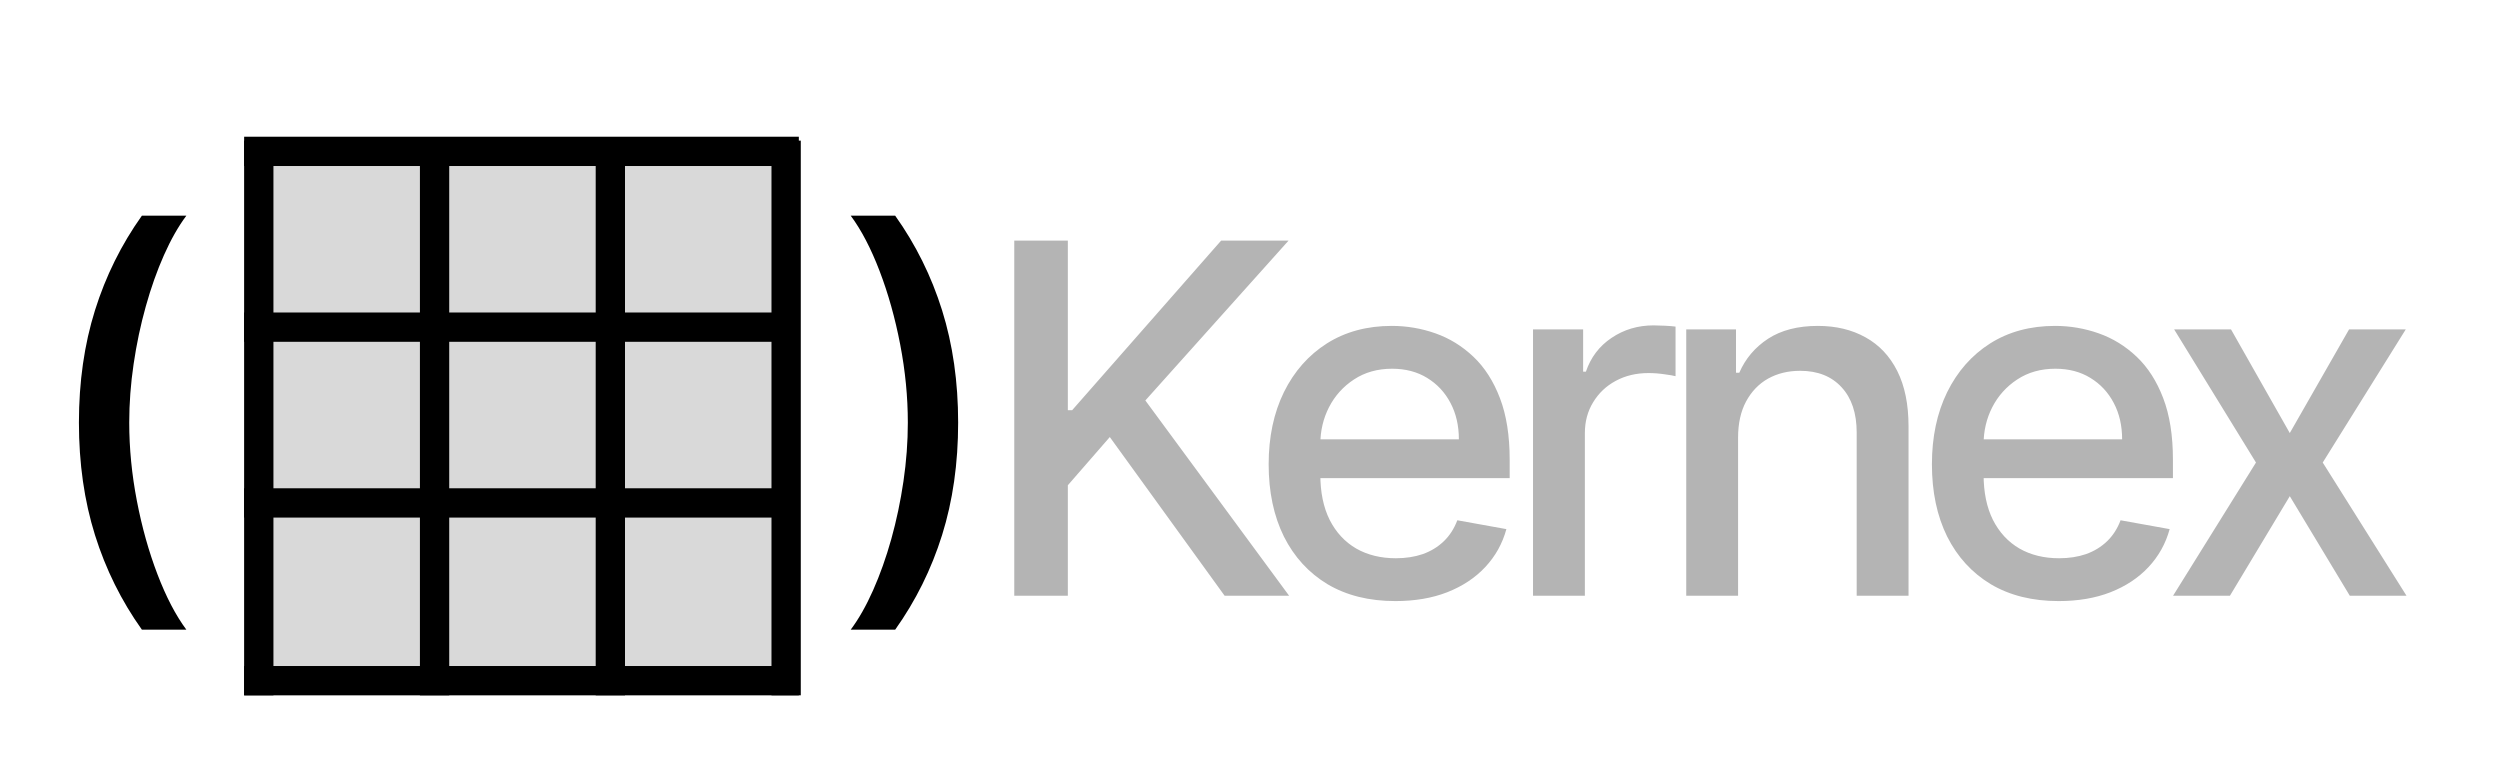 <svg width="1280" height="401" viewBox="0 0 1280 401" fill="none" xmlns="http://www.w3.org/2000/svg">
<rect width="1280" height="401" fill="#1E1E1E"/>
<rect width="1280" height="401" fill="white"/>
<path d="M125 72H409V356H125V72Z" fill="#D9D9D9"/>
<line x1="132.5" y1="72" x2="132.5" y2="356" stroke="black" stroke-width="15"/>
<line x1="312.5" y1="72" x2="312.5" y2="356" stroke="black" stroke-width="15"/>
<line x1="222.5" y1="72" x2="222.5" y2="356" stroke="black" stroke-width="15"/>
<line x1="402.5" y1="72" x2="402.5" y2="356" stroke="black" stroke-width="15"/>
<line x1="125" y1="77.5" x2="409" y2="77.5" stroke="black" stroke-width="15"/>
<line x1="125" y1="348.5" x2="409" y2="348.5" stroke="black" stroke-width="15"/>
<line x1="125" y1="167.5" x2="409" y2="167.5" stroke="black" stroke-width="15"/>
<line x1="125" y1="257.5" x2="409" y2="257.5" stroke="black" stroke-width="15"/>
<path d="M40.409 216.368C40.409 195.538 43.151 176.371 48.636 158.865C54.12 141.359 62.125 125.211 72.651 110.42H95.419C91.32 115.904 87.497 122.635 83.952 130.612C80.406 138.589 77.304 147.342 74.645 156.871C71.986 166.344 69.909 176.177 68.413 186.37C66.917 196.508 66.169 206.507 66.169 216.368C66.169 229.553 67.471 242.903 70.075 256.42C72.678 269.937 76.196 282.485 80.628 294.063C85.06 305.641 89.99 315.087 95.419 322.399H72.651C62.125 307.608 54.12 291.46 48.636 273.954C43.151 256.448 40.409 237.253 40.409 216.368ZM490.57 216.368C490.57 237.253 487.828 256.448 482.343 273.954C476.859 291.46 468.854 307.608 458.329 322.399H435.56C439.66 316.915 443.482 310.184 447.027 302.207C450.573 294.229 453.675 285.504 456.334 276.031C458.993 266.503 461.071 256.642 462.566 246.449C464.062 236.256 464.81 226.229 464.81 216.368C464.81 203.239 463.508 189.915 460.905 176.398C458.301 162.881 454.783 150.334 450.351 138.756C445.919 127.178 440.989 117.732 435.56 110.42H458.329C468.854 125.211 476.859 141.359 482.343 158.865C487.828 176.371 490.57 195.538 490.57 216.368Z" fill="black"/>
<path d="M519.302 305V123.182H546.735V210.007H548.954L625.215 123.182H659.75L586.419 205.036L660.016 305H626.991L568.219 223.768L546.735 248.448V305H519.302ZM714.449 307.752C701.014 307.752 689.443 304.882 679.736 299.141C670.089 293.34 662.632 285.202 657.364 274.727C652.156 264.192 649.552 251.851 649.552 237.706C649.552 223.738 652.156 211.428 657.364 200.774C662.632 190.121 669.971 181.805 679.381 175.827C688.851 169.85 699.919 166.861 712.584 166.861C720.279 166.861 727.736 168.133 734.957 170.678C742.177 173.223 748.658 177.218 754.399 182.663C760.14 188.108 764.668 195.181 767.982 203.881C771.297 212.522 772.954 223.028 772.954 235.398V244.808H664.555V224.922H746.942C746.942 217.938 745.521 211.753 742.68 206.367C739.839 200.922 735.844 196.631 730.695 193.494C725.605 190.357 719.628 188.789 712.762 188.789C705.305 188.789 698.794 190.624 693.231 194.293C687.726 197.904 683.465 202.638 680.447 208.498C677.487 214.298 676.008 220.601 676.008 227.408V242.944C676.008 252.058 677.606 259.812 680.802 266.204C684.057 272.596 688.585 277.479 694.385 280.852C700.185 284.167 706.962 285.824 714.715 285.824C719.746 285.824 724.333 285.114 728.476 283.693C732.619 282.214 736.199 280.024 739.218 277.124C742.236 274.223 744.545 270.643 746.143 266.381L771.267 270.909C769.255 278.307 765.644 284.788 760.436 290.352C755.287 295.856 748.806 300.147 740.994 303.224C733.24 306.243 724.392 307.752 714.449 307.752ZM784.906 305V168.636H810.563V190.298H811.983C814.469 182.959 818.849 177.189 825.123 172.987C831.455 168.725 838.617 166.594 846.607 166.594C848.264 166.594 850.217 166.654 852.466 166.772C854.775 166.89 856.58 167.038 857.882 167.216V192.607C856.816 192.311 854.923 191.985 852.2 191.63C849.477 191.216 846.755 191.009 844.032 191.009C837.759 191.009 832.166 192.34 827.253 195.004C822.4 197.608 818.553 201.248 815.712 205.923C812.871 210.54 811.451 215.807 811.451 221.726V305H784.906ZM889.898 224.034V305H863.353V168.636H888.833V190.831H890.519C893.656 183.61 898.569 177.81 905.257 173.43C912.004 169.051 920.497 166.861 930.736 166.861C940.028 166.861 948.166 168.814 955.15 172.72C962.134 176.567 967.55 182.308 971.397 189.943C975.244 197.578 977.167 207.018 977.167 218.263V305H950.622V221.46C950.622 211.576 948.048 203.852 942.899 198.288C937.75 192.666 930.677 189.854 921.681 189.854C915.525 189.854 910.051 191.186 905.257 193.849C900.522 196.513 896.764 200.419 893.982 205.568C891.259 210.658 889.898 216.813 889.898 224.034ZM1054.04 307.752C1040.6 307.752 1029.03 304.882 1019.33 299.141C1009.68 293.34 1002.22 285.202 996.954 274.727C991.746 264.192 989.142 251.851 989.142 237.706C989.142 223.738 991.746 211.428 996.954 200.774C1002.22 190.121 1009.56 181.805 1018.97 175.827C1028.44 169.85 1039.51 166.861 1052.17 166.861C1059.87 166.861 1067.33 168.133 1074.55 170.678C1081.77 173.223 1088.25 177.218 1093.99 182.663C1099.73 188.108 1104.26 195.181 1107.57 203.881C1110.89 212.522 1112.54 223.028 1112.54 235.398V244.808H1004.15V224.922H1086.53C1086.53 217.938 1085.11 211.753 1082.27 206.367C1079.43 200.922 1075.43 196.631 1070.29 193.494C1065.2 190.357 1059.22 188.789 1052.35 188.789C1044.89 188.789 1038.38 190.624 1032.82 194.293C1027.32 197.904 1023.05 202.638 1020.04 208.498C1017.08 214.298 1015.6 220.601 1015.6 227.408V242.944C1015.6 252.058 1017.2 259.812 1020.39 266.204C1023.65 272.596 1028.17 277.479 1033.97 280.852C1039.77 284.167 1046.55 285.824 1054.3 285.824C1059.34 285.824 1063.92 285.114 1068.07 283.693C1072.21 282.214 1075.79 280.024 1078.81 277.124C1081.83 274.223 1084.13 270.643 1085.73 266.381L1110.86 270.909C1108.84 278.307 1105.23 284.788 1100.03 290.352C1094.88 295.856 1088.4 300.147 1080.58 303.224C1072.83 306.243 1063.98 307.752 1054.04 307.752ZM1142.27 168.636L1172.37 221.726L1202.73 168.636H1231.76L1189.24 236.818L1232.12 305H1203.09L1172.37 254.041L1141.74 305H1112.62L1155.06 236.818L1113.15 168.636H1142.27Z" fill="#B4B4B4"/>
</svg>
